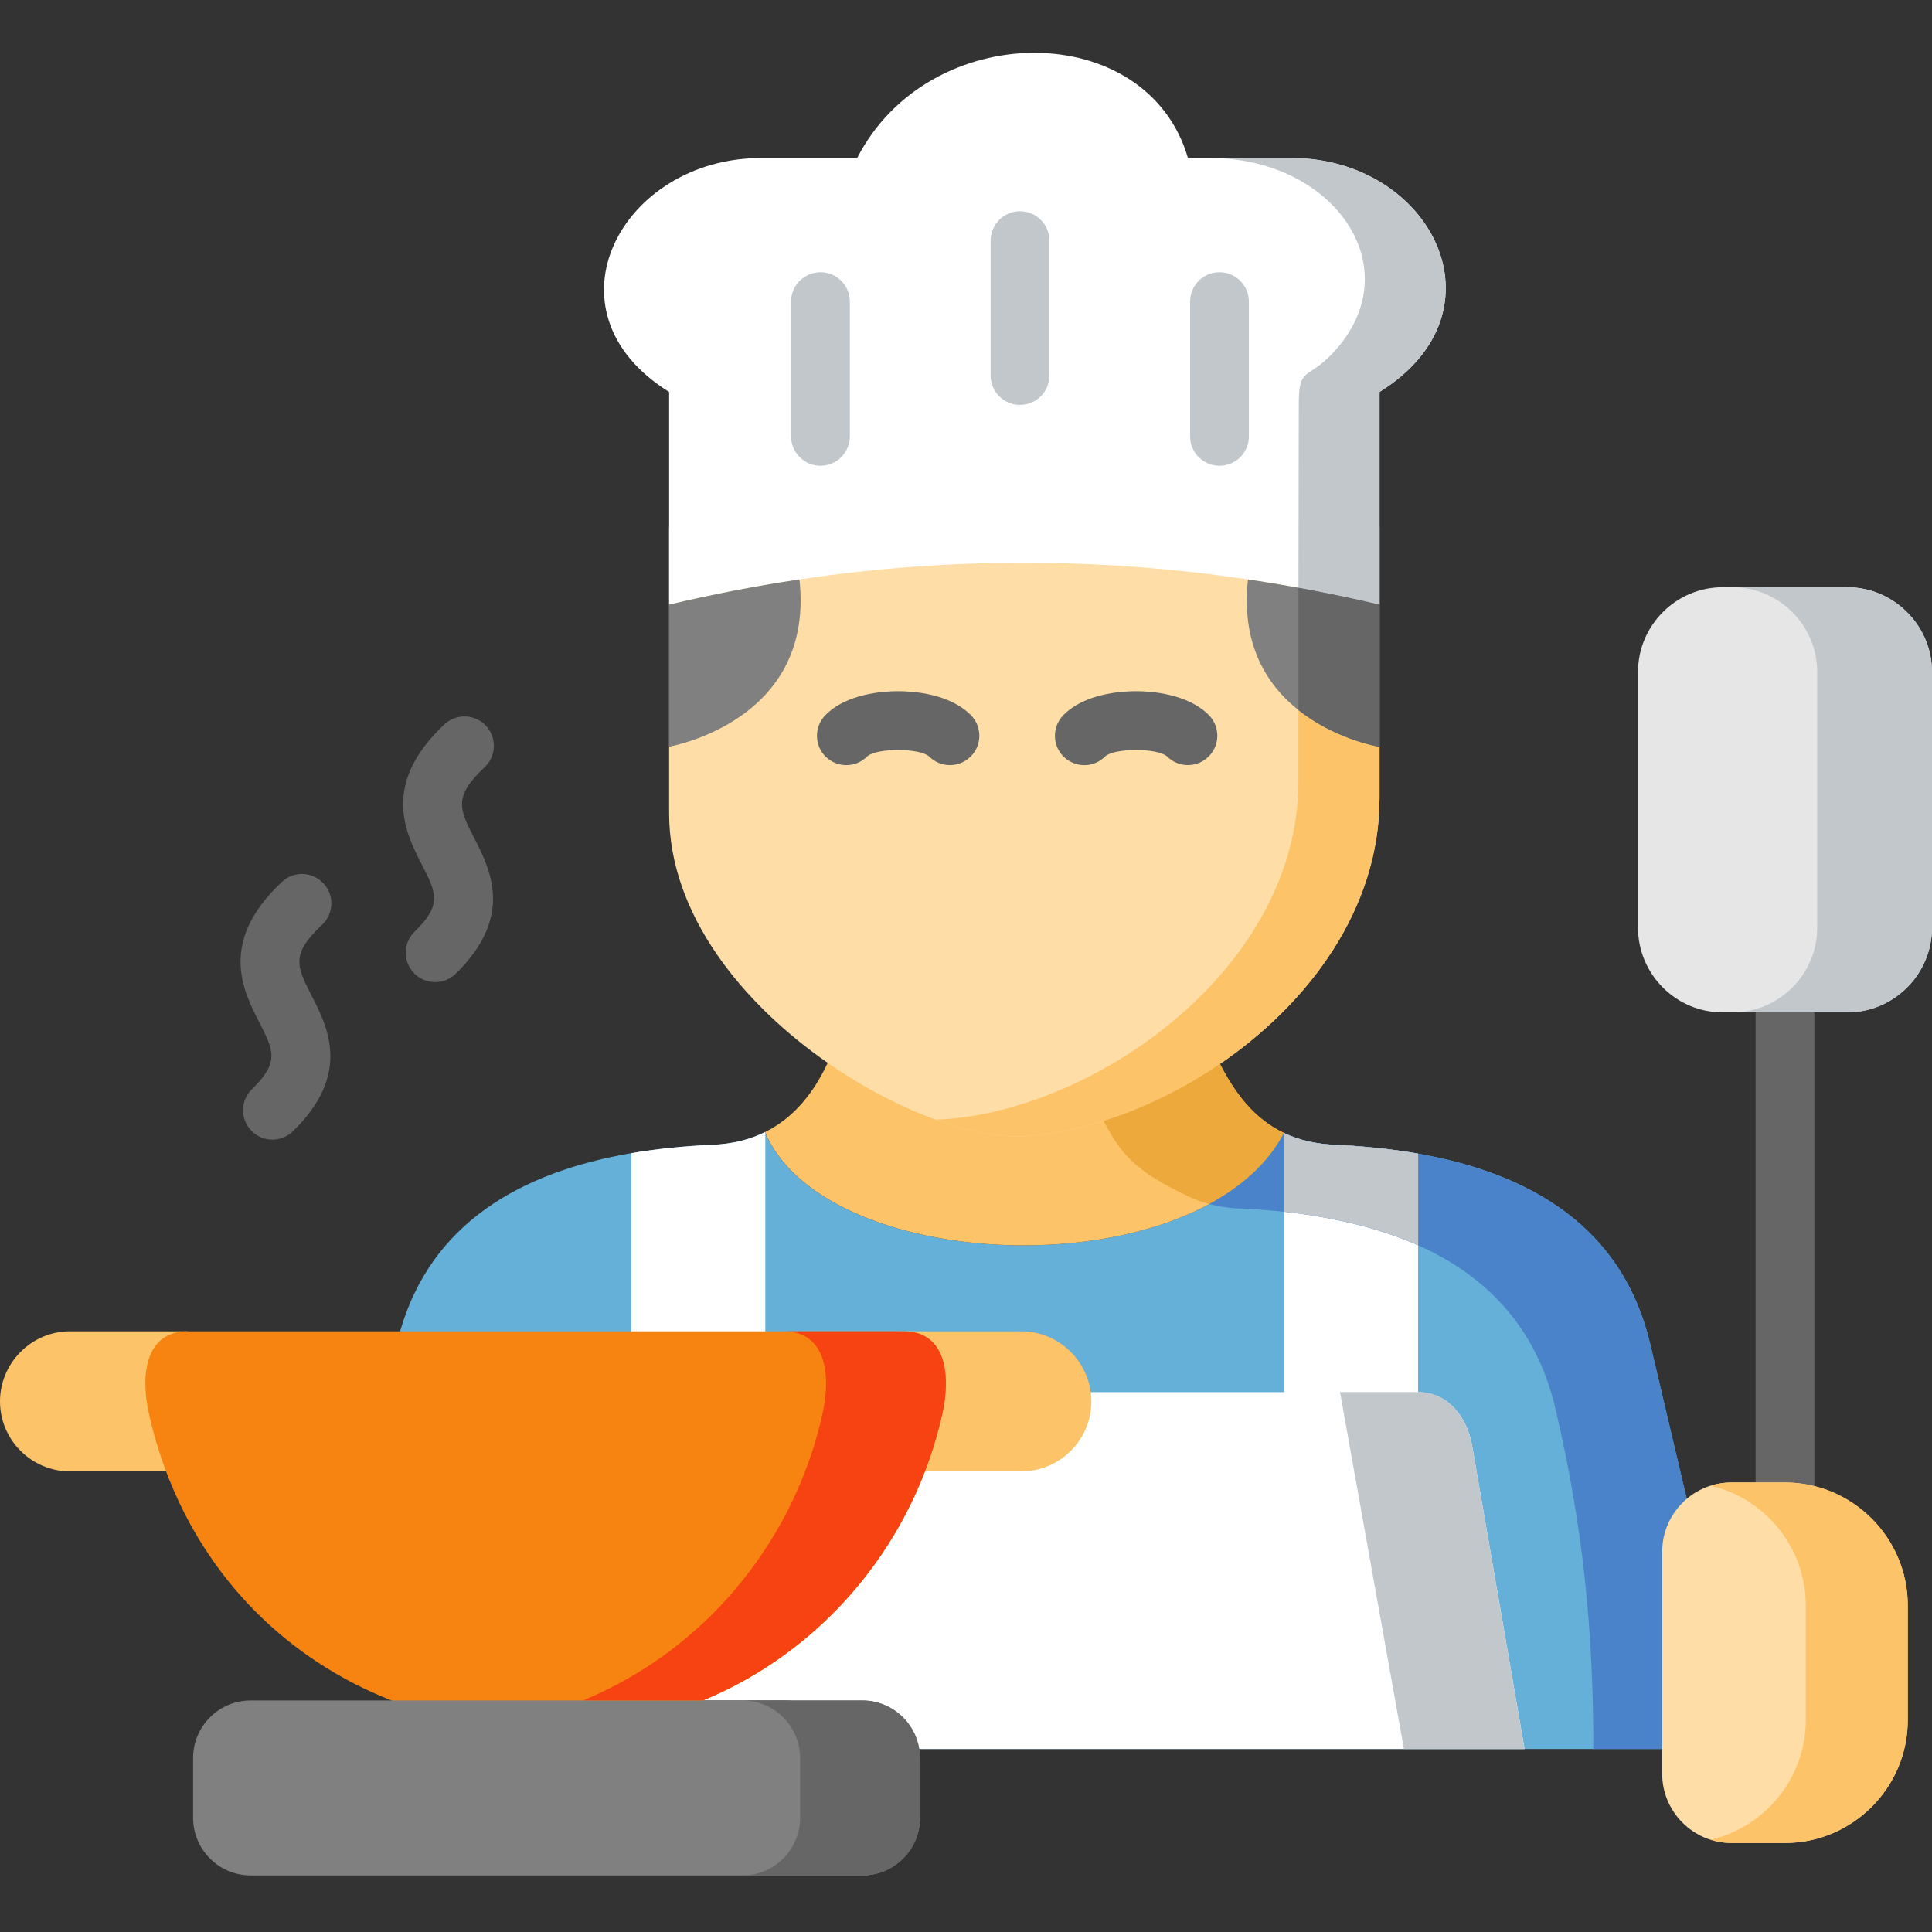 <svg width="24" height="24" viewBox="0 0 24 24" fill="none" xmlns="http://www.w3.org/2000/svg">
<rect x="0" y="0" width="24" height="24" fill="#333333" stroke="none"/>
<g clip-path="url(#clip0_2601_10782)">
<path fill-rule="evenodd" clip-rule="evenodd" d="M20.5 16.698C20.161 15.256 19.032 14.58 17.616 14.331C17.29 14.274 16.951 14.238 16.603 14.222C16.345 14.214 16.132 14.161 15.95 14.075C14.933 16.003 10.283 15.867 9.507 14.075V14.061C9.319 14.155 9.096 14.214 8.826 14.222C8.487 14.238 8.157 14.271 7.842 14.325C6.465 14.561 5.356 15.196 4.97 16.538C5.567 17.112 10.421 21.487 10.459 21.727H20.648V19.274C20.648 19.013 20.767 18.777 20.953 18.619L20.5 16.698Z" fill="#64B0D9"/>
<path d="M3.384 14.157C3.289 14.157 3.194 14.12 3.123 14.046C2.982 13.902 2.985 13.671 3.13 13.53C3.474 13.195 3.4 13.05 3.222 12.702C3.018 12.303 2.71 11.7 3.501 10.956C3.647 10.818 3.878 10.825 4.017 10.972C4.155 11.118 4.148 11.349 4.001 11.488C3.609 11.856 3.686 12.006 3.872 12.37C4.07 12.757 4.369 13.342 3.639 14.053C3.568 14.122 3.476 14.157 3.384 14.157Z" fill="#666666"/>
<path d="M5.405 12.2C5.31 12.2 5.215 12.163 5.144 12.09C5.003 11.945 5.006 11.714 5.15 11.574C5.495 11.238 5.421 11.094 5.242 10.745C5.038 10.347 4.729 9.744 5.52 8.999C5.667 8.861 5.898 8.868 6.036 9.015C6.174 9.162 6.167 9.393 6.02 9.531C5.629 9.899 5.706 10.05 5.892 10.413C6.09 10.8 6.39 11.385 5.66 12.097C5.589 12.165 5.497 12.2 5.405 12.2Z" fill="#666666"/>
<path d="M22.174 18.899C21.972 18.899 21.809 18.736 21.809 18.535V12.576C21.809 12.375 21.972 12.211 22.174 12.211C22.375 12.211 22.539 12.375 22.539 12.576V18.534C22.539 18.736 22.375 18.899 22.174 18.899Z" fill="#666666"/>
<path fill-rule="evenodd" clip-rule="evenodd" d="M8.826 14.222C8.487 14.238 8.158 14.271 7.842 14.325V16.538L8.581 17.202L9.507 16.538V14.061C9.319 14.155 9.096 14.214 8.826 14.222Z" fill="white"/>
<path fill-rule="evenodd" clip-rule="evenodd" d="M7.771 21.124H9.754C10.11 21.124 10.406 21.387 10.46 21.727H18.939L18.289 17.968C18.228 17.603 17.987 17.294 17.616 17.294V14.331C17.291 14.274 16.952 14.239 16.603 14.222C16.346 14.214 16.132 14.161 15.951 14.075V17.294H10.86C10.871 17.375 8.365 20.88 7.771 21.124Z" fill="white"/>
<path fill-rule="evenodd" clip-rule="evenodd" d="M15.155 13.217L12.836 12.485L10.283 13.203L10.276 13.215C10.106 13.576 9.864 13.882 9.508 14.061V14.075C10.284 15.867 14.934 16.003 15.951 14.075C15.578 13.898 15.341 13.579 15.155 13.217Z" fill="#FCC368"/>
<path fill-rule="evenodd" clip-rule="evenodd" d="M15.503 6.237C13.656 5.964 11.799 5.958 9.931 6.237C9.391 6.318 8.852 6.423 8.312 6.551V10.103C8.312 11.361 9.228 12.471 10.282 13.203C11.143 13.803 12.096 14.147 12.71 14.115C13.486 14.071 14.377 13.747 15.154 13.217C16.26 12.462 17.137 11.29 17.137 9.914V6.55C16.593 6.423 16.049 6.318 15.503 6.237Z" fill="#FFDDA6"/>
<path fill-rule="evenodd" clip-rule="evenodd" d="M12.84 0.656C11.989 0.659 11.093 1.095 10.648 1.963H9.452C7.724 1.963 6.695 3.862 8.312 4.869V7.511C8.853 7.383 9.392 7.28 9.931 7.198C11.8 6.919 13.657 6.924 15.503 7.198C16.049 7.28 16.594 7.383 17.137 7.511V4.869C18.755 3.862 17.771 1.963 16.043 1.963H14.757C14.505 1.095 13.706 0.659 12.856 0.656H12.84Z" fill="white"/>
<path fill-rule="evenodd" clip-rule="evenodd" d="M17.137 4.869C18.755 3.862 17.77 1.963 16.042 1.963H15.033C16.583 1.963 17.54 3.349 16.552 4.391C16.234 4.725 16.134 4.552 16.134 5.019L16.13 7.302C16.466 7.363 16.802 7.432 17.137 7.511V4.869Z" fill="#C2C7CC"/>
<path fill-rule="evenodd" clip-rule="evenodd" d="M17.137 9.279C17.08 9.268 16.568 9.17 16.13 8.821V9.704C16.13 11.08 15.251 12.253 14.146 13.007C13.368 13.538 12.477 13.861 11.701 13.905C11.674 13.906 11.647 13.908 11.618 13.908C12.029 14.056 12.411 14.131 12.71 14.115C13.486 14.071 14.377 13.747 15.155 13.217C16.26 12.462 17.137 11.29 17.137 9.914V9.279Z" fill="#FCC368"/>
<path fill-rule="evenodd" clip-rule="evenodd" d="M15.951 14.075C15.578 13.898 15.341 13.579 15.155 13.216C14.697 13.528 14.199 13.77 13.71 13.924C13.935 14.358 14.12 14.557 14.769 14.865C14.847 14.902 14.931 14.933 15.021 14.956C15.43 14.737 15.757 14.443 15.951 14.075Z" fill="#EDA93B"/>
<path fill-rule="evenodd" clip-rule="evenodd" d="M20.5 16.698C20.161 15.257 19.032 14.581 17.616 14.331C17.291 14.274 16.951 14.239 16.603 14.222C16.346 14.214 16.132 14.161 15.95 14.075C15.756 14.443 15.429 14.737 15.021 14.957C15.142 14.989 15.274 15.009 15.421 15.013C15.601 15.022 15.776 15.034 15.95 15.053C16.115 15.071 16.276 15.093 16.434 15.122C16.857 15.197 17.256 15.31 17.616 15.469C18.456 15.845 19.081 16.479 19.32 17.49C19.663 18.946 19.793 20.233 19.793 21.727H20.648V19.275C20.648 19.013 20.767 18.777 20.953 18.619L20.5 16.698Z" fill="#4A83C9"/>
<path fill-rule="evenodd" clip-rule="evenodd" d="M17.617 14.331C17.291 14.274 16.952 14.239 16.604 14.222C16.346 14.214 16.132 14.161 15.951 14.075V15.053C16.116 15.071 16.277 15.093 16.435 15.122C16.858 15.197 17.257 15.31 17.617 15.469V14.331Z" fill="#C2C7CC"/>
<path fill-rule="evenodd" clip-rule="evenodd" d="M23.699 19.942C23.699 19.103 23.012 18.416 22.174 18.416H21.506C21.297 18.416 21.103 18.492 20.953 18.619C20.767 18.777 20.648 19.013 20.648 19.275V22.034C20.648 22.507 21.035 22.894 21.506 22.894H22.174C23.012 22.894 23.699 22.207 23.699 21.368V19.942Z" fill="#FFDDA6"/>
<path fill-rule="evenodd" clip-rule="evenodd" d="M22.948 7.295H21.399C20.82 7.295 20.348 7.769 20.348 8.347V11.524C20.348 12.103 20.82 12.576 21.399 12.576H22.948C23.274 12.576 23.565 12.426 23.759 12.192C23.909 12.009 24 11.778 24 11.524V8.347C24 8.094 23.909 7.862 23.759 7.68C23.565 7.446 23.274 7.295 22.948 7.295Z" fill="#E6E6E6"/>
<path fill-rule="evenodd" clip-rule="evenodd" d="M18.289 17.968C18.227 17.603 17.986 17.293 17.616 17.293H16.646L17.44 21.727H18.938L18.289 17.968Z" fill="#C2C7CC"/>
<path fill-rule="evenodd" clip-rule="evenodd" d="M23.699 19.942C23.699 19.103 23.013 18.416 22.174 18.416H21.507C21.419 18.416 21.333 18.43 21.251 18.456C21.925 18.612 22.432 19.221 22.432 19.942V21.368C22.432 22.088 21.925 22.696 21.251 22.854C21.333 22.879 21.419 22.894 21.507 22.894H22.174C23.013 22.894 23.699 22.207 23.699 21.368V19.942Z" fill="#FCC368"/>
<path fill-rule="evenodd" clip-rule="evenodd" d="M13.549 17.293C13.493 16.87 13.127 16.538 12.687 16.538H11.225C10.711 16.538 10.624 17.022 10.514 17.519C10.458 17.767 11.579 18.047 11.49 18.278H12.687C13.166 18.278 13.557 17.887 13.557 17.409C13.557 17.37 13.554 17.331 13.549 17.293Z" fill="#FCC368"/>
<path fill-rule="evenodd" clip-rule="evenodd" d="M2.331 16.538H0.869C0.391 16.538 0 16.931 0 17.409C0 17.887 0.391 18.278 0.869 18.278H2.063L3.197 17.202L2.331 16.538Z" fill="#FCC368"/>
<path fill-rule="evenodd" clip-rule="evenodd" d="M9.507 16.538H2.331C1.818 16.538 1.739 17.059 1.849 17.558C1.905 17.808 1.977 18.048 2.063 18.278C2.569 19.626 3.583 20.621 4.862 21.123L6.52 22.159L8.733 21.123C9.997 20.602 10.995 19.566 11.49 18.278C11.578 18.047 11.652 17.806 11.706 17.558C11.817 17.059 11.739 16.538 11.224 16.538H9.507Z" fill="#F78411"/>
<path fill-rule="evenodd" clip-rule="evenodd" d="M8.733 21.124H3.113C2.719 21.124 2.399 21.445 2.399 21.838V22.583C2.399 22.975 2.719 23.297 3.113 23.297H10.715C11.107 23.297 11.429 22.975 11.429 22.583V21.838C11.429 21.801 11.426 21.763 11.419 21.727C11.366 21.387 11.069 21.124 10.715 21.124H8.733Z" fill="#808080"/>
<path fill-rule="evenodd" clip-rule="evenodd" d="M11.225 16.538H9.736C10.25 16.538 10.329 17.059 10.218 17.558C10.163 17.806 10.091 18.047 10.001 18.278C9.907 18.525 9.794 18.761 9.664 18.987C9.431 19.392 9.145 19.761 8.815 20.085C8.793 20.106 8.771 20.127 8.749 20.148C8.313 20.559 7.804 20.892 7.243 21.123H8.733C9 21.013 9.254 20.881 9.495 20.727C10.396 20.153 11.099 19.295 11.49 18.278C11.579 18.047 11.652 17.806 11.707 17.558C11.727 17.469 11.741 17.38 11.746 17.293C11.776 16.891 11.648 16.538 11.225 16.538Z" fill="#F74311"/>
<path fill-rule="evenodd" clip-rule="evenodd" d="M11.419 21.727C11.366 21.387 11.069 21.124 10.715 21.124H9.226C9.581 21.124 9.877 21.387 9.931 21.727C9.936 21.763 9.939 21.801 9.939 21.838V22.583C9.939 22.975 9.618 23.297 9.226 23.297H10.715C11.107 23.297 11.429 22.975 11.429 22.583V21.838C11.429 21.801 11.426 21.763 11.419 21.727Z" fill="#666666"/>
<path fill-rule="evenodd" clip-rule="evenodd" d="M23.759 7.68C23.565 7.446 23.274 7.295 22.948 7.295H21.523C22.1 7.295 22.574 7.769 22.574 8.347V11.524C22.574 12.103 22.1 12.576 21.523 12.576H22.948C23.274 12.576 23.565 12.426 23.759 12.192C23.908 12.009 24 11.778 24 11.524V8.347C24 8.094 23.908 7.862 23.759 7.68Z" fill="#C2C7CC"/>
<path fill-rule="evenodd" clip-rule="evenodd" d="M17.137 7.511C16.594 7.383 16.049 7.279 15.503 7.198C15.311 8.928 17.028 9.259 17.137 9.278V7.511Z" fill="#808080"/>
<path fill-rule="evenodd" clip-rule="evenodd" d="M9.931 7.198C9.391 7.279 8.852 7.383 8.312 7.511V9.276C8.547 9.229 10.113 8.851 9.931 7.198Z" fill="#808080"/>
<path fill-rule="evenodd" clip-rule="evenodd" d="M17.137 7.512C16.803 7.433 16.466 7.363 16.13 7.302V8.821C16.568 9.17 17.08 9.268 17.137 9.279V7.512Z" fill="#666666"/>
<path d="M10.513 9.505C10.421 9.505 10.329 9.47 10.258 9.401C10.114 9.26 10.112 9.028 10.253 8.884C10.513 8.618 10.965 8.587 11.148 8.586H11.155C11.345 8.586 11.796 8.617 12.059 8.882C12.202 9.025 12.201 9.256 12.058 9.398C11.915 9.54 11.684 9.54 11.542 9.397C11.424 9.291 10.893 9.29 10.774 9.395C10.702 9.468 10.608 9.505 10.513 9.505Z" fill="#666666"/>
<path d="M13.47 9.505C13.377 9.505 13.285 9.47 13.214 9.401C13.07 9.26 13.068 9.028 13.209 8.884C13.47 8.618 13.921 8.587 14.104 8.586H14.111C14.3 8.586 14.751 8.617 15.016 8.882C15.158 9.025 15.157 9.256 15.014 9.398C14.871 9.54 14.64 9.54 14.498 9.397C14.38 9.291 13.849 9.29 13.73 9.395C13.659 9.468 13.564 9.505 13.47 9.505Z" fill="#666666"/>
<path d="M12.671 5.03C12.469 5.03 12.306 4.867 12.306 4.665V2.989C12.306 2.788 12.469 2.624 12.671 2.624C12.872 2.624 13.036 2.788 13.036 2.989V4.665C13.036 4.867 12.872 5.03 12.671 5.03Z" fill="#C2C7CC"/>
<path d="M10.192 5.786C9.991 5.786 9.827 5.622 9.827 5.421V3.746C9.827 3.545 9.991 3.382 10.192 3.382C10.394 3.382 10.557 3.545 10.557 3.746V5.421C10.557 5.622 10.394 5.786 10.192 5.786Z" fill="#C2C7CC"/>
<path d="M15.149 5.786C14.947 5.786 14.784 5.622 14.784 5.421V3.746C14.784 3.545 14.947 3.382 15.149 3.382C15.351 3.382 15.514 3.545 15.514 3.746V5.421C15.514 5.622 15.351 5.786 15.149 5.786Z" fill="#C2C7CC"/>
</g>
<defs>
<clipPath id="clip0_2601_10782">
<rect width="24" height="24" fill="white"/>
</clipPath>
</defs>
</svg>

